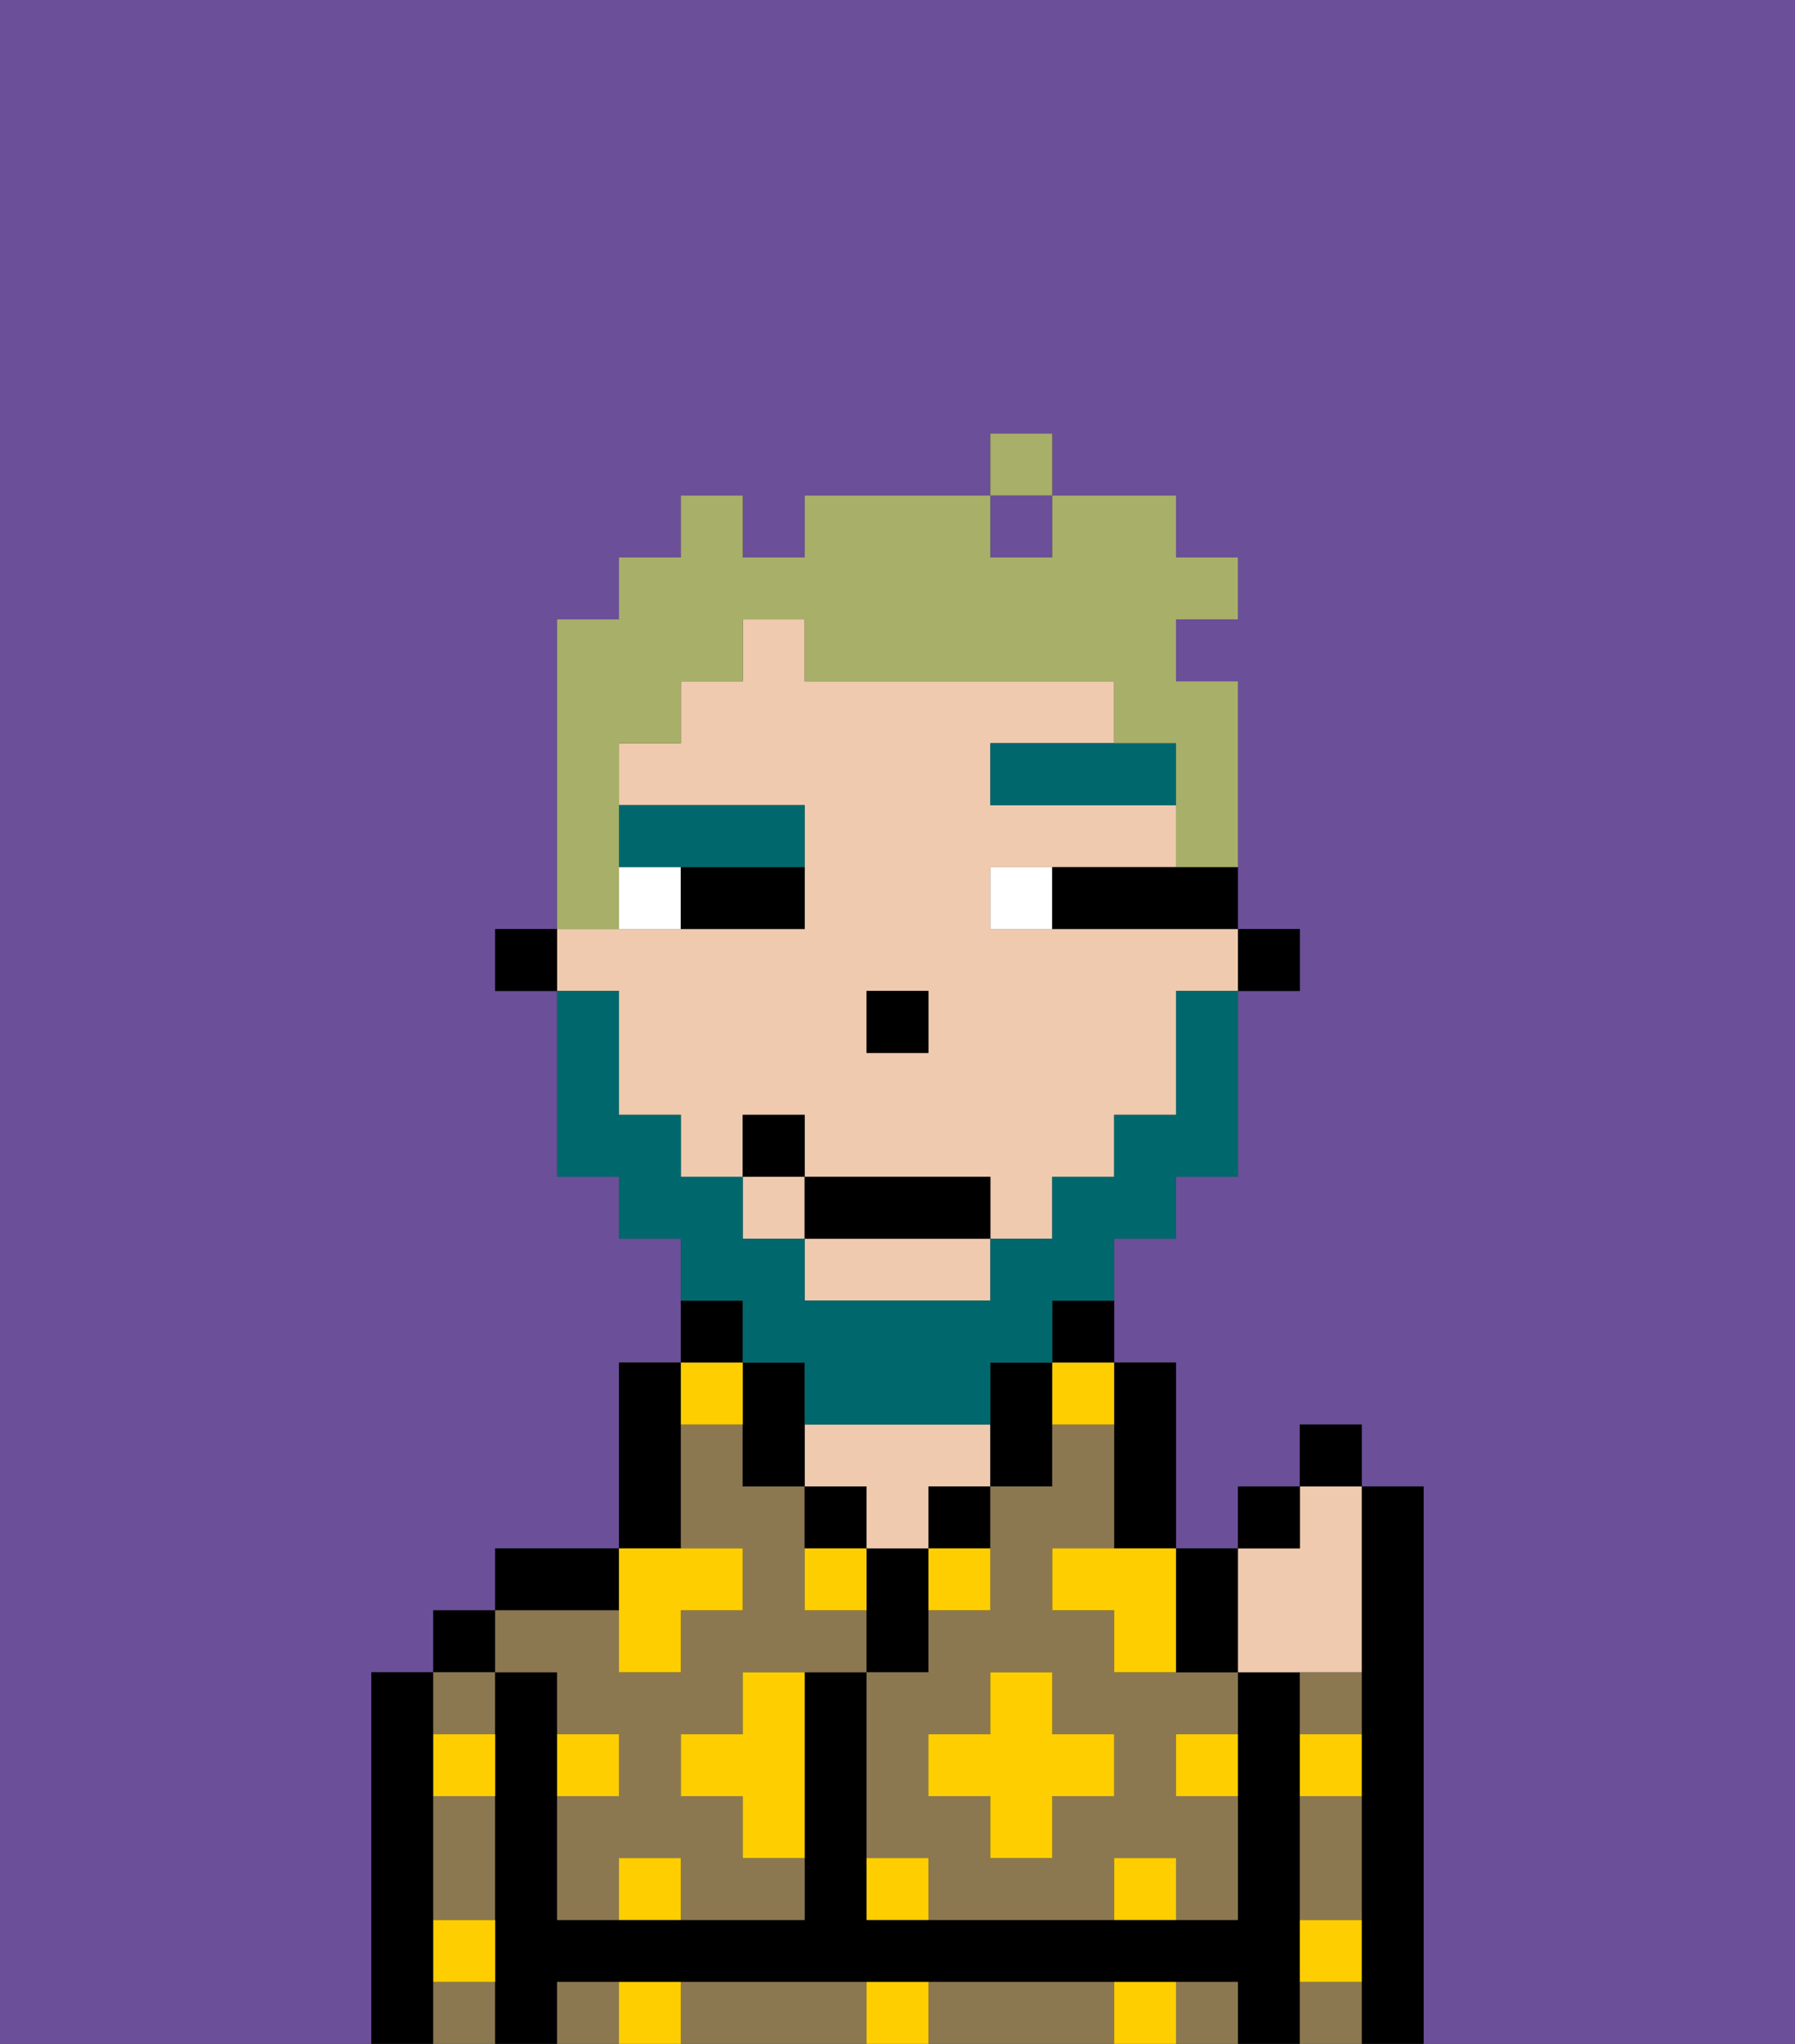 <svg xmlns="http://www.w3.org/2000/svg" viewBox="0 0 29 33"><rect x="0" y="0" width="29" height="33" fill="#333333" stroke="none"/><defs><style>polygon,rect,path{shape-rendering:crispedges;}.va245-1{fill:#6b4f99;}.va245-2{fill:#000000;}.va245-3{fill:#8c7850;}.va245-4{fill:#efcaaf;}.va245-5{fill:#ffce00;}.va245-6{fill:#ffffff;}.va245-7{fill:#00686d;}.va245-8{fill:#00686d;}.va245-9{fill:#a7af69;}</style></defs><rect class="va245-1" x="16" y="8" width="1" height="1"/><path class="va245-1" d="M0,33H6V27H7V26H8V25h2V22h1V20H10V19H9V16H8V15H9V10h1V9h1V8h1V9h1V8h3V7h1V8h2V9h1v1H19v1h1v4h1v1H20v3H19v1H18v2h1v3h1V24h1V23h1v1h1v9h6V0H0Z"/><path class="va245-2" d="M23,24H22v9h1V24Z"/><path class="va245-2" d="M7,31V27H6v6H7V31Z"/><rect class="va245-2" x="7" y="26" width="1" height="1"/><path class="va245-3" d="M7,32v1H8V32Z"/><path class="va245-3" d="M8,28V27H7v1Z"/><path class="va245-3" d="M7,30v1H8V29H7Z"/><path class="va245-2" d="M21,31V27H20v4H14V27H13v4H9V27H8v6H9V32H20v1h1V31Z"/><path class="va245-2" d="M10,25H8v1h2Z"/><path class="va245-3" d="M17,32H15v1h3V32Z"/><path class="va245-3" d="M19,32v1h1V32Z"/><path class="va245-3" d="M9,32v1h1V32Z"/><path class="va245-3" d="M13,32H11v1h3V32Z"/><path class="va245-2" d="M11,24V22H10v3h1Z"/><path class="va245-2" d="M12,21H11v1h1Z"/><path class="va245-3" d="M9,27v1h1v1H9v2h1V30h1v1h2V30H12V29H11V28h1V27h2V26H13V24H12V23H11v2h1v1H11v1H10V26H8v1Z"/><path class="va245-2" d="M14,24H13v1h1Z"/><path class="va245-2" d="M15,26V25H14v2h1Z"/><path class="va245-4" d="M14,25h1V24h1V23H13v1h1Z"/><rect class="va245-2" x="15" y="24" width="1" height="1"/><path class="va245-2" d="M17,24V22H16v2Z"/><path class="va245-2" d="M17,22h1V21H17Z"/><path class="va245-2" d="M18,24v1h1V22H18v2Z"/><path class="va245-3" d="M18,27V26H17V25h1V23H17v1H16v2H15v1H14v3h1v1h3V30h1v1h1V29H19V28h1V27H18Zm0,2H17v1H16V29H15V28h1V27h1v1h1Z"/><path class="va245-3" d="M21,32v1h1V32Z"/><path class="va245-3" d="M21,28h1V27H21Z"/><path class="va245-3" d="M21,30v1h1V29H21Z"/><rect class="va245-2" x="20" y="15" width="1" height="1"/><rect class="va245-4" x="12" y="19" width="1" height="1"/><path class="va245-4" d="M13,21h3V20H13Z"/><path class="va245-4" d="M10,17v1h1v1h1V18h1v1h3v1h1V19h1V18h1V16h1V15H16V14h3V13H16V12h2V11H13V10H12v1H11v1H10v1h3v2H9v1h1Zm4-1h1v1H14Z"/><path class="va245-2" d="M13,22H12v2h1V22Z"/><rect class="va245-2" x="8" y="15" width="1" height="1"/><rect class="va245-2" x="14" y="16" width="1" height="1"/><path class="va245-5" d="M10,30v1h1V30Z"/><path class="va245-5" d="M10,32v1h1V32Z"/><path class="va245-5" d="M12,28H11v1h1v1h1V27H12Z"/><polygon class="va245-5" points="10 27 11 27 11 26 12 26 12 25 11 25 10 25 10 26 10 27"/><path class="va245-5" d="M15,26h1V25H15Z"/><path class="va245-5" d="M13,25v1h1V25Z"/><polygon class="va245-5" points="17 27 16 27 16 28 15 28 15 29 16 29 16 30 17 30 17 29 18 29 18 28 17 28 17 27"/><path class="va245-5" d="M17,25v1h1v1h1V25H17Z"/><path class="va245-5" d="M7,29H8V28H7Z"/><path class="va245-5" d="M10,28H9v1h1Z"/><path class="va245-5" d="M21,29h1V28H21Z"/><path class="va245-5" d="M19,29h1V28H19Z"/><path class="va245-5" d="M21,32h1V31H21Z"/><path class="va245-5" d="M7,32H8V31H7Z"/><path class="va245-5" d="M14,30v1h1V30Z"/><path class="va245-5" d="M14,32v1h1V32Z"/><path class="va245-5" d="M18,30v1h1V30Z"/><path class="va245-5" d="M18,32v1h1V32Z"/><path class="va245-5" d="M12,23V22H11v1Z"/><path class="va245-5" d="M17,23h1V22H17Z"/><path class="va245-6" d="M10,14v1h1V14Z"/><path class="va245-6" d="M16,14v1h1V14Z"/><path class="va245-2" d="M11,15h2V14H11Z"/><path class="va245-2" d="M18,14H17v1h3V14H18Z"/><polygon class="va245-7" points="18 12 16 12 16 13 19 13 19 12 18 12"/><path class="va245-7" d="M11,14h2V13H10v1Z"/><path class="va245-8" d="M12,22h1v1h3V22h1V21h1V20h1V19h1V16H19v2H18v1H17v1H16v1H13V20H12V19H11V18H10V16H9v3h1v1h1v1h1Z"/><rect class="va245-2" x="13" y="19" width="3" height="1"/><rect class="va245-2" x="12" y="18" width="1" height="1"/><path class="va245-4" d="M21,27h1V24H21v1H20v2Z"/><path class="va245-2" d="M20,27V25H19v2Z"/><rect class="va245-2" x="20" y="24" width="1" height="1"/><rect class="va245-2" x="21" y="23" width="1" height="1"/><path class="va245-9" d="M10,14V12h1V11h1V10h1v1h5v1h1v2h1V11H19V10h1V9H19V8H17V9H16V8H13V9H12V8H11V9H10v1H9v5h1Z"/><rect class="va245-9" x="16" y="7" width="1" height="1"/></svg>